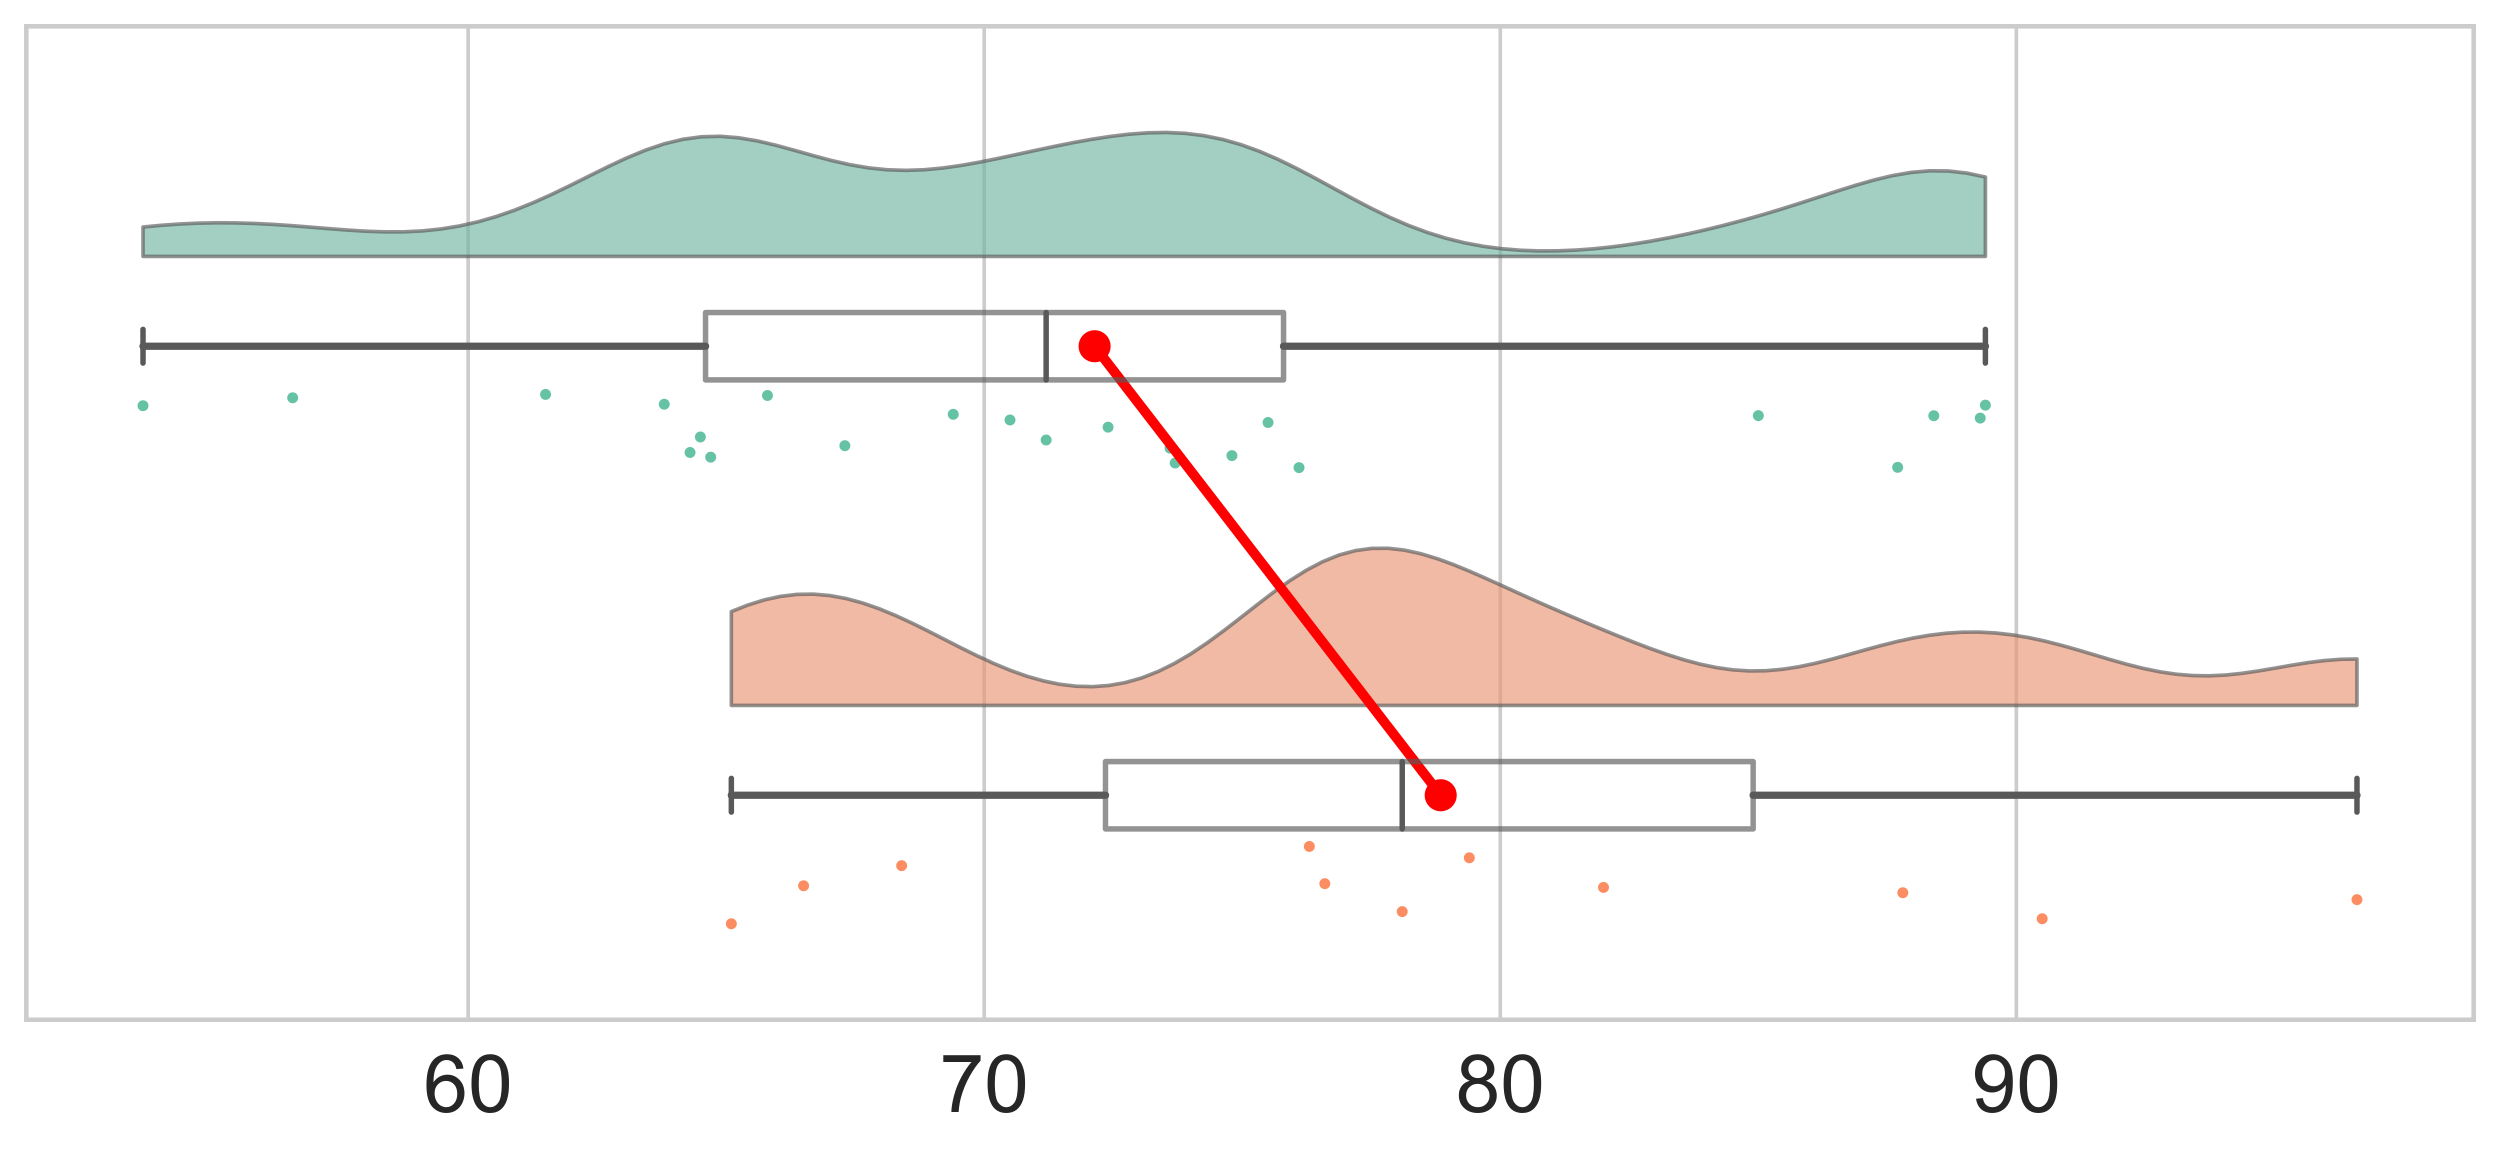 <?xml version="1.0" encoding="utf-8" standalone="no"?>
<!DOCTYPE svg PUBLIC "-//W3C//DTD SVG 1.1//EN"
  "http://www.w3.org/Graphics/SVG/1.1/DTD/svg11.dtd">
<!-- Created with matplotlib (https://matplotlib.org/) -->
<svg height="315.82pt" version="1.1" viewBox="0 0 684 315.82" width="684pt" xmlns="http://www.w3.org/2000/svg" xmlns:xlink="http://www.w3.org/1999/xlink">
 <defs>
  <style type="text/css">
*{stroke-linecap:butt;stroke-linejoin:round;}
  </style>
 </defs>
 <g id="figure_1">
  <g id="patch_1">
   <path d="M 0 315.82 
L 684 315.82 
L 684 0 
L 0 0 
z
" style="fill:#ffffff;"/>
  </g>
  <g id="axes_1">
   <g id="patch_2">
    <path d="M 7.2 279 
L 676.8 279 
L 676.8 7.2 
L 7.2 7.2 
z
" style="fill:#ffffff;"/>
   </g>
   <g id="PathCollection_1">
    <defs>
     <path d="M 0 1.5 
C 0.398 1.5 0.779 1.342 1.061 1.061 
C 1.342 0.779 1.5 0.398 1.5 0 
C 1.5 -0.398 1.342 -0.779 1.061 -1.061 
C 0.779 -1.342 0.398 -1.5 0 -1.5 
C -0.398 -1.5 -0.779 -1.342 -1.061 -1.061 
C -1.342 -0.779 -1.5 -0.398 -1.5 0 
C -1.5 0.398 -1.342 0.779 -1.061 1.061 
C -0.779 1.342 -0.398 1.5 0 1.5 
z
" id="C0_0_e52441c178"/>
    </defs>
    <g clip-path="url(#p6d48110b92)">
     <use style="fill:#66c2a5;" x="286.225" xlink:href="#C0_0_e52441c178" y="120.385"/>
    </g>
    <g clip-path="url(#p6d48110b92)">
     <use style="fill:#66c2a5;" x="529.085" xlink:href="#C0_0_e52441c178" y="113.744"/>
    </g>
    <g clip-path="url(#p6d48110b92)">
     <use style="fill:#66c2a5;" x="337.056" xlink:href="#C0_0_e52441c178" y="124.653"/>
    </g>
    <g clip-path="url(#p6d48110b92)">
     <use style="fill:#66c2a5;" x="346.94" xlink:href="#C0_0_e52441c178" y="115.596"/>
    </g>
    <g clip-path="url(#p6d48110b92)">
     <use style="fill:#66c2a5;" x="303.169" xlink:href="#C0_0_e52441c178" y="116.875"/>
    </g>
    <g clip-path="url(#p6d48110b92)">
     <use style="fill:#66c2a5;" x="191.623" xlink:href="#C0_0_e52441c178" y="119.559"/>
    </g>
    <g clip-path="url(#p6d48110b92)">
     <use style="fill:#66c2a5;" x="194.447" xlink:href="#C0_0_e52441c178" y="125.083"/>
    </g>
    <g clip-path="url(#p6d48110b92)">
     <use style="fill:#66c2a5;" x="321.524" xlink:href="#C0_0_e52441c178" y="126.675"/>
    </g>
    <g clip-path="url(#p6d48110b92)">
     <use style="fill:#66c2a5;" x="260.809" xlink:href="#C0_0_e52441c178" y="113.359"/>
    </g>
    <g clip-path="url(#p6d48110b92)">
     <use style="fill:#66c2a5;" x="481.078" xlink:href="#C0_0_e52441c178" y="113.715"/>
    </g>
    <g clip-path="url(#p6d48110b92)">
     <use style="fill:#66c2a5;" x="181.739" xlink:href="#C0_0_e52441c178" y="110.594"/>
    </g>
    <g clip-path="url(#p6d48110b92)">
     <use style="fill:#66c2a5;" x="276.341" xlink:href="#C0_0_e52441c178" y="114.908"/>
    </g>
    <g clip-path="url(#p6d48110b92)">
     <use style="fill:#66c2a5;" x="355.412" xlink:href="#C0_0_e52441c178" y="127.939"/>
    </g>
    <g clip-path="url(#p6d48110b92)">
     <use style="fill:#66c2a5;" x="519.201" xlink:href="#C0_0_e52441c178" y="127.863"/>
    </g>
    <g clip-path="url(#p6d48110b92)">
     <use style="fill:#66c2a5;" x="188.799" xlink:href="#C0_0_e52441c178" y="123.798"/>
    </g>
    <g clip-path="url(#p6d48110b92)">
     <use style="fill:#66c2a5;" x="149.263" xlink:href="#C0_0_e52441c178" y="107.913"/>
    </g>
    <g clip-path="url(#p6d48110b92)">
     <use style="fill:#66c2a5;" x="231.158" xlink:href="#C0_0_e52441c178" y="121.937"/>
    </g>
    <g clip-path="url(#p6d48110b92)">
     <use style="fill:#66c2a5;" x="543.205" xlink:href="#C0_0_e52441c178" y="110.848"/>
    </g>
    <g clip-path="url(#p6d48110b92)">
     <use style="fill:#66c2a5;" x="209.978" xlink:href="#C0_0_e52441c178" y="108.203"/>
    </g>
    <g clip-path="url(#p6d48110b92)">
     <use style="fill:#66c2a5;" x="80.076" xlink:href="#C0_0_e52441c178" y="108.837"/>
    </g>
    <g clip-path="url(#p6d48110b92)">
     <use style="fill:#66c2a5;" x="541.793" xlink:href="#C0_0_e52441c178" y="114.389"/>
    </g>
    <g clip-path="url(#p6d48110b92)">
     <use style="fill:#66c2a5;" x="39.129" xlink:href="#C0_0_e52441c178" y="111.007"/>
    </g>
    <g clip-path="url(#p6d48110b92)">
     <use style="fill:#66c2a5;" x="320.113" xlink:href="#C0_0_e52441c178" y="122.603"/>
    </g>
   </g>
   <g id="PathCollection_2">
    <defs>
     <path d="M 0 1.5 
C 0.398 1.5 0.779 1.342 1.061 1.061 
C 1.342 0.779 1.5 0.398 1.5 0 
C 1.5 -0.398 1.342 -0.779 1.061 -1.061 
C 0.779 -1.342 0.398 -1.5 0 -1.5 
C -0.398 -1.5 -0.779 -1.342 -1.061 -1.061 
C -1.342 -0.779 -1.5 -0.398 -1.5 0 
C -1.5 0.398 -1.342 0.779 -1.061 1.061 
C -0.779 1.342 -0.398 1.5 0 1.5 
z
" id="C1_0_de5cd2608a"/>
    </defs>
    <g clip-path="url(#p6d48110b92)">
     <use style="fill:#fc8d62;" x="358.236" xlink:href="#C1_0_de5cd2608a" y="231.586"/>
    </g>
    <g clip-path="url(#p6d48110b92)">
     <use style="fill:#fc8d62;" x="520.613" xlink:href="#C1_0_de5cd2608a" y="244.256"/>
    </g>
    <g clip-path="url(#p6d48110b92)">
     <use style="fill:#fc8d62;" x="383.651" xlink:href="#C1_0_de5cd2608a" y="249.415"/>
    </g>
    <g clip-path="url(#p6d48110b92)">
     <use style="fill:#fc8d62;" x="644.867" xlink:href="#C1_0_de5cd2608a" y="246.141"/>
    </g>
    <g clip-path="url(#p6d48110b92)">
     <use style="fill:#fc8d62;" x="246.69" xlink:href="#C1_0_de5cd2608a" y="236.848"/>
    </g>
    <g clip-path="url(#p6d48110b92)">
     <use style="fill:#fc8d62;" x="362.472" xlink:href="#C1_0_de5cd2608a" y="241.776"/>
    </g>
    <g clip-path="url(#p6d48110b92)">
     <use style="fill:#fc8d62;" x="438.719" xlink:href="#C1_0_de5cd2608a" y="242.795"/>
    </g>
    <g clip-path="url(#p6d48110b92)">
     <use style="fill:#fc8d62;" x="558.737" xlink:href="#C1_0_de5cd2608a" y="251.374"/>
    </g>
    <g clip-path="url(#p6d48110b92)">
     <use style="fill:#fc8d62;" x="200.094" xlink:href="#C1_0_de5cd2608a" y="252.742"/>
    </g>
    <g clip-path="url(#p6d48110b92)">
     <use style="fill:#fc8d62;" x="402.007" xlink:href="#C1_0_de5cd2608a" y="234.692"/>
    </g>
    <g clip-path="url(#p6d48110b92)">
     <use style="fill:#fc8d62;" x="219.862" xlink:href="#C1_0_de5cd2608a" y="242.35"/>
    </g>
   </g>
   <g id="matplotlib.axis_1">
    <g id="xtick_1">
     <g id="line2d_1">
      <path clip-path="url(#p6d48110b92)" d="M 128.084 279 
L 128.084 7.2 
" style="fill:none;stroke:#cccccc;stroke-linecap:round;"/>
     </g>
     <g id="text_1">
      <!-- 60 -->
      <defs>
       <path d="M 49.75 54.047 
L 41.016 53.375 
Q 39.844 58.547 37.703 60.891 
Q 34.125 64.656 28.906 64.656 
Q 24.703 64.656 21.531 62.312 
Q 17.391 59.281 14.984 53.469 
Q 12.594 47.656 12.5 36.922 
Q 15.672 41.75 20.266 44.094 
Q 24.859 46.438 29.891 46.438 
Q 38.672 46.438 44.844 39.969 
Q 51.031 33.5 51.031 23.25 
Q 51.031 16.5 48.125 10.719 
Q 45.219 4.938 40.141 1.859 
Q 35.062 -1.219 28.609 -1.219 
Q 17.625 -1.219 10.688 6.859 
Q 3.766 14.938 3.766 33.5 
Q 3.766 54.25 11.422 63.672 
Q 18.109 71.875 29.438 71.875 
Q 37.891 71.875 43.281 67.141 
Q 48.688 62.406 49.75 54.047 
z
M 13.875 23.188 
Q 13.875 18.656 15.797 14.5 
Q 17.719 10.359 21.188 8.172 
Q 24.656 6 28.469 6 
Q 34.031 6 38.031 10.484 
Q 42.047 14.984 42.047 22.703 
Q 42.047 30.125 38.078 34.391 
Q 34.125 38.672 28.125 38.672 
Q 22.172 38.672 18.016 34.391 
Q 13.875 30.125 13.875 23.188 
z
" id="ArialMT-54"/>
       <path d="M 4.156 35.297 
Q 4.156 48 6.766 55.734 
Q 9.375 63.484 14.516 67.672 
Q 19.672 71.875 27.484 71.875 
Q 33.25 71.875 37.594 69.547 
Q 41.938 67.234 44.766 62.859 
Q 47.609 58.5 49.219 52.219 
Q 50.828 45.953 50.828 35.297 
Q 50.828 22.703 48.234 14.969 
Q 45.656 7.234 40.5 3 
Q 35.359 -1.219 27.484 -1.219 
Q 17.141 -1.219 11.234 6.203 
Q 4.156 15.141 4.156 35.297 
z
M 13.188 35.297 
Q 13.188 17.672 17.312 11.828 
Q 21.438 6 27.484 6 
Q 33.547 6 37.672 11.859 
Q 41.797 17.719 41.797 35.297 
Q 41.797 52.984 37.672 58.781 
Q 33.547 64.594 27.391 64.594 
Q 21.344 64.594 17.719 59.469 
Q 13.188 52.938 13.188 35.297 
z
" id="ArialMT-48"/>
      </defs>
      <g style="fill:#262626;" transform="translate(115.85 304.247)scale(0.22 -0.22)">
       <use xlink:href="#ArialMT-54"/>
       <use x="55.615" xlink:href="#ArialMT-48"/>
      </g>
     </g>
    </g>
    <g id="xtick_2">
     <g id="line2d_2">
      <path clip-path="url(#p6d48110b92)" d="M 269.281 279 
L 269.281 7.2 
" style="fill:none;stroke:#cccccc;stroke-linecap:round;"/>
     </g>
     <g id="text_2">
      <!-- 70 -->
      <defs>
       <path d="M 4.734 62.203 
L 4.734 70.656 
L 51.078 70.656 
L 51.078 63.812 
Q 44.234 56.547 37.516 44.484 
Q 30.812 32.422 27.156 19.672 
Q 24.516 10.688 23.781 0 
L 14.75 0 
Q 14.891 8.453 18.062 20.406 
Q 21.234 32.375 27.172 43.484 
Q 33.109 54.594 39.797 62.203 
z
" id="ArialMT-55"/>
      </defs>
      <g style="fill:#262626;" transform="translate(257.047 304.247)scale(0.22 -0.22)">
       <use xlink:href="#ArialMT-55"/>
       <use x="55.615" xlink:href="#ArialMT-48"/>
      </g>
     </g>
    </g>
    <g id="xtick_3">
     <g id="line2d_3">
      <path clip-path="url(#p6d48110b92)" d="M 410.479 279 
L 410.479 7.2 
" style="fill:none;stroke:#cccccc;stroke-linecap:round;"/>
     </g>
     <g id="text_3">
      <!-- 80 -->
      <defs>
       <path d="M 17.672 38.812 
Q 12.203 40.828 9.562 44.531 
Q 6.938 48.25 6.938 53.422 
Q 6.938 61.234 12.547 66.547 
Q 18.172 71.875 27.484 71.875 
Q 36.859 71.875 42.578 66.422 
Q 48.297 60.984 48.297 53.172 
Q 48.297 48.188 45.672 44.5 
Q 43.062 40.828 37.75 38.812 
Q 44.344 36.672 47.781 31.875 
Q 51.219 27.094 51.219 20.453 
Q 51.219 11.281 44.719 5.031 
Q 38.234 -1.219 27.641 -1.219 
Q 17.047 -1.219 10.547 5.047 
Q 4.047 11.328 4.047 20.703 
Q 4.047 27.688 7.594 32.391 
Q 11.141 37.109 17.672 38.812 
z
M 15.922 53.719 
Q 15.922 48.641 19.188 45.406 
Q 22.469 42.188 27.688 42.188 
Q 32.766 42.188 36.016 45.375 
Q 39.266 48.578 39.266 53.219 
Q 39.266 58.062 35.906 61.359 
Q 32.562 64.656 27.594 64.656 
Q 22.562 64.656 19.234 61.422 
Q 15.922 58.203 15.922 53.719 
z
M 13.094 20.656 
Q 13.094 16.891 14.875 13.375 
Q 16.656 9.859 20.172 7.922 
Q 23.688 6 27.734 6 
Q 34.031 6 38.125 10.047 
Q 42.234 14.109 42.234 20.359 
Q 42.234 26.703 38.016 30.859 
Q 33.797 35.016 27.438 35.016 
Q 21.234 35.016 17.156 30.906 
Q 13.094 26.812 13.094 20.656 
z
" id="ArialMT-56"/>
      </defs>
      <g style="fill:#262626;" transform="translate(398.245 304.247)scale(0.22 -0.22)">
       <use xlink:href="#ArialMT-56"/>
       <use x="55.615" xlink:href="#ArialMT-48"/>
      </g>
     </g>
    </g>
    <g id="xtick_4">
     <g id="line2d_4">
      <path clip-path="url(#p6d48110b92)" d="M 551.677 279 
L 551.677 7.2 
" style="fill:none;stroke:#cccccc;stroke-linecap:round;"/>
     </g>
     <g id="text_4">
      <!-- 90 -->
      <defs>
       <path d="M 5.469 16.547 
L 13.922 17.328 
Q 14.984 11.375 18.016 8.688 
Q 21.047 6 25.781 6 
Q 29.828 6 32.875 7.859 
Q 35.938 9.719 37.891 12.812 
Q 39.844 15.922 41.156 21.188 
Q 42.484 26.469 42.484 31.938 
Q 42.484 32.516 42.438 33.688 
Q 39.797 29.5 35.234 26.875 
Q 30.672 24.266 25.344 24.266 
Q 16.453 24.266 10.297 30.703 
Q 4.156 37.156 4.156 47.703 
Q 4.156 58.594 10.578 65.234 
Q 17 71.875 26.656 71.875 
Q 33.641 71.875 39.422 68.109 
Q 45.219 64.359 48.219 57.391 
Q 51.219 50.438 51.219 37.25 
Q 51.219 23.531 48.234 15.406 
Q 45.266 7.281 39.375 3.031 
Q 33.5 -1.219 25.594 -1.219 
Q 17.188 -1.219 11.859 3.438 
Q 6.547 8.109 5.469 16.547 
z
M 41.453 48.141 
Q 41.453 55.719 37.422 60.156 
Q 33.406 64.594 27.734 64.594 
Q 21.875 64.594 17.531 59.812 
Q 13.188 55.031 13.188 47.406 
Q 13.188 40.578 17.312 36.297 
Q 21.438 32.031 27.484 32.031 
Q 33.594 32.031 37.516 36.297 
Q 41.453 40.578 41.453 48.141 
z
" id="ArialMT-57"/>
      </defs>
      <g style="fill:#262626;" transform="translate(539.443 304.247)scale(0.22 -0.22)">
       <use xlink:href="#ArialMT-57"/>
       <use x="55.615" xlink:href="#ArialMT-48"/>
      </g>
     </g>
    </g>
   </g>
   <g id="matplotlib.axis_2"/>
   <g id="PolyCollection_1">
    <defs>
     <path d="M 39.129 -245.66 
L 39.129 -253.706 
L 44.221 -254.187 
L 49.312 -254.544 
L 54.404 -254.771 
L 59.496 -254.866 
L 64.587 -254.834 
L 69.679 -254.682 
L 74.771 -254.424 
L 79.862 -254.081 
L 84.954 -253.681 
L 90.046 -253.262 
L 95.137 -252.87 
L 100.229 -252.558 
L 105.321 -252.38 
L 110.412 -252.392 
L 115.504 -252.64 
L 120.596 -253.165 
L 125.687 -253.993 
L 130.779 -255.14 
L 135.871 -256.608 
L 140.963 -258.385 
L 146.054 -260.442 
L 151.146 -262.733 
L 156.238 -265.194 
L 161.329 -267.737 
L 166.421 -270.257 
L 171.513 -272.634 
L 176.604 -274.742 
L 181.696 -276.464 
L 186.788 -277.704 
L 191.879 -278.398 
L 196.971 -278.531 
L 202.063 -278.133 
L 207.154 -277.282 
L 212.246 -276.092 
L 217.338 -274.702 
L 222.429 -273.259 
L 227.521 -271.903 
L 232.613 -270.75 
L 237.704 -269.888 
L 242.796 -269.368 
L 247.888 -269.206 
L 252.979 -269.386 
L 258.071 -269.867 
L 263.163 -270.594 
L 268.254 -271.502 
L 273.346 -272.53 
L 278.438 -273.62 
L 283.529 -274.725 
L 288.621 -275.801 
L 293.713 -276.815 
L 298.804 -277.731 
L 303.896 -278.512 
L 308.988 -279.114 
L 314.08 -279.487 
L 319.171 -279.58 
L 324.263 -279.339 
L 329.355 -278.72 
L 334.446 -277.693 
L 339.538 -276.248 
L 344.63 -274.404 
L 349.721 -272.202 
L 354.813 -269.714 
L 359.905 -267.028 
L 364.996 -264.248 
L 370.088 -261.478 
L 375.18 -258.818 
L 380.271 -256.353 
L 385.363 -254.148 
L 390.455 -252.244 
L 395.546 -250.662 
L 400.638 -249.4 
L 405.73 -248.445 
L 410.821 -247.773 
L 415.913 -247.357 
L 421.005 -247.17 
L 426.096 -247.19 
L 431.188 -247.398 
L 436.28 -247.778 
L 441.371 -248.318 
L 446.463 -249.005 
L 451.555 -249.828 
L 456.646 -250.775 
L 461.738 -251.833 
L 466.83 -252.994 
L 471.921 -254.252 
L 477.013 -255.602 
L 482.105 -257.043 
L 487.197 -258.571 
L 492.288 -260.176 
L 497.38 -261.83 
L 502.472 -263.491 
L 507.563 -265.093 
L 512.655 -266.552 
L 517.747 -267.769 
L 522.838 -268.645 
L 527.93 -269.09 
L 533.022 -269.041 
L 538.113 -268.467 
L 543.205 -267.382 
L 543.205 -245.66 
L 543.205 -245.66 
L 538.113 -245.66 
L 533.022 -245.66 
L 527.93 -245.66 
L 522.838 -245.66 
L 517.747 -245.66 
L 512.655 -245.66 
L 507.563 -245.66 
L 502.472 -245.66 
L 497.38 -245.66 
L 492.288 -245.66 
L 487.197 -245.66 
L 482.105 -245.66 
L 477.013 -245.66 
L 471.921 -245.66 
L 466.83 -245.66 
L 461.738 -245.66 
L 456.646 -245.66 
L 451.555 -245.66 
L 446.463 -245.66 
L 441.371 -245.66 
L 436.28 -245.66 
L 431.188 -245.66 
L 426.096 -245.66 
L 421.005 -245.66 
L 415.913 -245.66 
L 410.821 -245.66 
L 405.73 -245.66 
L 400.638 -245.66 
L 395.546 -245.66 
L 390.455 -245.66 
L 385.363 -245.66 
L 380.271 -245.66 
L 375.18 -245.66 
L 370.088 -245.66 
L 364.996 -245.66 
L 359.905 -245.66 
L 354.813 -245.66 
L 349.721 -245.66 
L 344.63 -245.66 
L 339.538 -245.66 
L 334.446 -245.66 
L 329.355 -245.66 
L 324.263 -245.66 
L 319.171 -245.66 
L 314.08 -245.66 
L 308.988 -245.66 
L 303.896 -245.66 
L 298.804 -245.66 
L 293.713 -245.66 
L 288.621 -245.66 
L 283.529 -245.66 
L 278.438 -245.66 
L 273.346 -245.66 
L 268.254 -245.66 
L 263.163 -245.66 
L 258.071 -245.66 
L 252.979 -245.66 
L 247.888 -245.66 
L 242.796 -245.66 
L 237.704 -245.66 
L 232.613 -245.66 
L 227.521 -245.66 
L 222.429 -245.66 
L 217.338 -245.66 
L 212.246 -245.66 
L 207.154 -245.66 
L 202.063 -245.66 
L 196.971 -245.66 
L 191.879 -245.66 
L 186.788 -245.66 
L 181.696 -245.66 
L 176.604 -245.66 
L 171.513 -245.66 
L 166.421 -245.66 
L 161.329 -245.66 
L 156.238 -245.66 
L 151.146 -245.66 
L 146.054 -245.66 
L 140.963 -245.66 
L 135.871 -245.66 
L 130.779 -245.66 
L 125.687 -245.66 
L 120.596 -245.66 
L 115.504 -245.66 
L 110.412 -245.66 
L 105.321 -245.66 
L 100.229 -245.66 
L 95.137 -245.66 
L 90.046 -245.66 
L 84.954 -245.66 
L 79.862 -245.66 
L 74.771 -245.66 
L 69.679 -245.66 
L 64.587 -245.66 
L 59.496 -245.66 
L 54.404 -245.66 
L 49.312 -245.66 
L 44.221 -245.66 
L 39.129 -245.66 
z
" id="mf50bfe0554" style="stroke:#595959;stroke-opacity:0.65;"/>
    </defs>
    <g clip-path="url(#p6d48110b92)">
     <use style="fill:#72b6a1;fill-opacity:0.65;stroke:#595959;stroke-opacity:0.65;" x="0" xlink:href="#mf50bfe0554" y="315.82"/>
    </g>
   </g>
   <g id="PolyCollection_2">
    <defs>
     <path d="M 200.094 -122.813 
L 200.094 -148.497 
L 204.587 -150.274 
L 209.08 -151.68 
L 213.572 -152.665 
L 218.065 -153.198 
L 222.558 -153.267 
L 227.05 -152.878 
L 231.543 -152.057 
L 236.036 -150.838 
L 240.528 -149.274 
L 245.021 -147.422 
L 249.514 -145.35 
L 254.006 -143.129 
L 258.499 -140.835 
L 262.992 -138.544 
L 267.484 -136.33 
L 271.977 -134.262 
L 276.47 -132.403 
L 280.962 -130.809 
L 285.455 -129.529 
L 289.948 -128.603 
L 294.44 -128.068 
L 298.933 -127.953 
L 303.426 -128.285 
L 307.918 -129.083 
L 312.411 -130.36 
L 316.903 -132.117 
L 321.396 -134.337 
L 325.889 -136.985 
L 330.381 -140.001 
L 334.874 -143.3 
L 339.367 -146.773 
L 343.859 -150.292 
L 348.352 -153.721 
L 352.845 -156.919 
L 357.337 -159.758 
L 361.83 -162.128 
L 366.323 -163.949 
L 370.815 -165.172 
L 375.308 -165.785 
L 379.801 -165.81 
L 384.293 -165.295 
L 388.786 -164.314 
L 393.279 -162.953 
L 397.771 -161.302 
L 402.264 -159.45 
L 406.757 -157.477 
L 411.249 -155.447 
L 415.742 -153.408 
L 420.235 -151.389 
L 424.727 -149.405 
L 429.22 -147.459 
L 433.713 -145.549 
L 438.205 -143.671 
L 442.698 -141.831 
L 447.19 -140.043 
L 451.683 -138.334 
L 456.176 -136.743 
L 460.668 -135.317 
L 465.161 -134.11 
L 469.654 -133.171 
L 474.146 -132.542 
L 478.639 -132.251 
L 483.132 -132.306 
L 487.624 -132.696 
L 492.117 -133.386 
L 496.61 -134.327 
L 501.102 -135.451 
L 505.595 -136.687 
L 510.088 -137.957 
L 514.58 -139.188 
L 519.073 -140.314 
L 523.566 -141.282 
L 528.058 -142.047 
L 532.551 -142.581 
L 537.044 -142.861 
L 541.536 -142.879 
L 546.029 -142.632 
L 550.522 -142.127 
L 555.014 -141.38 
L 559.507 -140.417 
L 564 -139.276 
L 568.492 -138.006 
L 572.985 -136.666 
L 577.477 -135.326 
L 581.97 -134.058 
L 586.463 -132.933 
L 590.955 -132.015 
L 595.448 -131.355 
L 599.941 -130.986 
L 604.433 -130.918 
L 608.926 -131.135 
L 613.419 -131.601 
L 617.911 -132.253 
L 622.404 -133.015 
L 626.897 -133.8 
L 631.389 -134.518 
L 635.882 -135.086 
L 640.375 -135.435 
L 644.867 -135.519 
L 644.867 -122.813 
L 644.867 -122.813 
L 640.375 -122.813 
L 635.882 -122.813 
L 631.389 -122.813 
L 626.897 -122.813 
L 622.404 -122.813 
L 617.911 -122.813 
L 613.419 -122.813 
L 608.926 -122.813 
L 604.433 -122.813 
L 599.941 -122.813 
L 595.448 -122.813 
L 590.955 -122.813 
L 586.463 -122.813 
L 581.97 -122.813 
L 577.477 -122.813 
L 572.985 -122.813 
L 568.492 -122.813 
L 564 -122.813 
L 559.507 -122.813 
L 555.014 -122.813 
L 550.522 -122.813 
L 546.029 -122.813 
L 541.536 -122.813 
L 537.044 -122.813 
L 532.551 -122.813 
L 528.058 -122.813 
L 523.566 -122.813 
L 519.073 -122.813 
L 514.58 -122.813 
L 510.088 -122.813 
L 505.595 -122.813 
L 501.102 -122.813 
L 496.61 -122.813 
L 492.117 -122.813 
L 487.624 -122.813 
L 483.132 -122.813 
L 478.639 -122.813 
L 474.146 -122.813 
L 469.654 -122.813 
L 465.161 -122.813 
L 460.668 -122.813 
L 456.176 -122.813 
L 451.683 -122.813 
L 447.19 -122.813 
L 442.698 -122.813 
L 438.205 -122.813 
L 433.713 -122.813 
L 429.22 -122.813 
L 424.727 -122.813 
L 420.235 -122.813 
L 415.742 -122.813 
L 411.249 -122.813 
L 406.757 -122.813 
L 402.264 -122.813 
L 397.771 -122.813 
L 393.279 -122.813 
L 388.786 -122.813 
L 384.293 -122.813 
L 379.801 -122.813 
L 375.308 -122.813 
L 370.815 -122.813 
L 366.323 -122.813 
L 361.83 -122.813 
L 357.337 -122.813 
L 352.845 -122.813 
L 348.352 -122.813 
L 343.859 -122.813 
L 339.367 -122.813 
L 334.874 -122.813 
L 330.381 -122.813 
L 325.889 -122.813 
L 321.396 -122.813 
L 316.903 -122.813 
L 312.411 -122.813 
L 307.918 -122.813 
L 303.426 -122.813 
L 298.933 -122.813 
L 294.44 -122.813 
L 289.948 -122.813 
L 285.455 -122.813 
L 280.962 -122.813 
L 276.47 -122.813 
L 271.977 -122.813 
L 267.484 -122.813 
L 262.992 -122.813 
L 258.499 -122.813 
L 254.006 -122.813 
L 249.514 -122.813 
L 245.021 -122.813 
L 240.528 -122.813 
L 236.036 -122.813 
L 231.543 -122.813 
L 227.05 -122.813 
L 222.558 -122.813 
L 218.065 -122.813 
L 213.572 -122.813 
L 209.08 -122.813 
L 204.587 -122.813 
L 200.094 -122.813 
z
" id="mfada6522c1" style="stroke:#595959;stroke-opacity:0.65;"/>
    </defs>
    <g clip-path="url(#p6d48110b92)">
     <use style="fill:#e99675;fill-opacity:0.65;stroke:#595959;stroke-opacity:0.65;" x="0" xlink:href="#mfada6522c1" y="315.82"/>
    </g>
   </g>
   <g id="PathCollection_3">
    <defs>
     <path d="M 0 3.384 
C 0.897 3.384 1.758 3.027 2.393 2.393 
C 3.027 1.758 3.384 0.897 3.384 0 
C 3.384 -0.897 3.027 -1.758 2.393 -2.393 
C 1.758 -3.027 0.897 -3.384 0 -3.384 
C -0.897 -3.384 -1.758 -3.027 -2.393 -2.393 
C -3.027 -1.758 -3.384 -0.897 -3.384 0 
C -3.384 0.897 -3.027 1.758 -2.393 2.393 
C -1.758 3.027 -0.897 3.384 0 3.384 
z
" id="C2_0_0da3319d0f"/>
    </defs>
    <g clip-path="url(#p6d48110b92)">
     <use style="fill:#ff0000;stroke:#ff0000;stroke-width:2.025;" x="299.485" xlink:href="#C2_0_0da3319d0f" y="94.729"/>
    </g>
    <g clip-path="url(#p6d48110b92)">
     <use style="fill:#ff0000;stroke:#ff0000;stroke-width:2.025;" x="394.177" xlink:href="#C2_0_0da3319d0f" y="217.576"/>
    </g>
   </g>
   <g id="line2d_5">
    <path clip-path="url(#p6d48110b92)" d="M 39.129 90.122 
L 39.129 99.336 
" style="fill:none;stroke:#595959;stroke-linecap:round;stroke-width:1.5;"/>
   </g>
   <g id="line2d_6">
    <path clip-path="url(#p6d48110b92)" d="M 543.205 90.122 
L 543.205 99.336 
" style="fill:none;stroke:#595959;stroke-linecap:round;stroke-width:1.5;"/>
   </g>
   <g id="line2d_7"/>
   <g id="line2d_8">
    <path clip-path="url(#p6d48110b92)" d="M 200.094 212.969 
L 200.094 222.183 
" style="fill:none;stroke:#595959;stroke-linecap:round;stroke-width:1.5;"/>
   </g>
   <g id="line2d_9">
    <path clip-path="url(#p6d48110b92)" d="M 644.867 212.969 
L 644.867 222.183 
" style="fill:none;stroke:#595959;stroke-linecap:round;stroke-width:1.5;"/>
   </g>
   <g id="line2d_10"/>
   <g id="line2d_11">
    <path clip-path="url(#p6d48110b92)" d="M 299.485 94.729 
L 394.177 217.576 
" style="fill:none;stroke:#ff0000;stroke-linecap:round;stroke-width:2.7;"/>
   </g>
   <g id="line2d_12">
    <path clip-path="url(#p6d48110b92)" d="M 242.575 94.729 
L 356.591 94.729 
" style="fill:none;"/>
   </g>
   <g id="line2d_13">
    <path clip-path="url(#p6d48110b92)" d="M 242.575 94.729 
L 242.575 94.729 
" style="fill:none;"/>
   </g>
   <g id="line2d_14">
    <path clip-path="url(#p6d48110b92)" d="M 356.591 94.729 
L 356.591 94.729 
" style="fill:none;"/>
   </g>
   <g id="line2d_15">
    <path clip-path="url(#p6d48110b92)" d="M 319.808 217.576 
L 475.825 217.576 
" style="fill:none;"/>
   </g>
   <g id="line2d_16">
    <path clip-path="url(#p6d48110b92)" d="M 319.808 217.576 
L 319.808 217.576 
" style="fill:none;"/>
   </g>
   <g id="line2d_17">
    <path clip-path="url(#p6d48110b92)" d="M 475.825 217.576 
L 475.825 217.576 
" style="fill:none;"/>
   </g>
   <g id="line2d_18">
    <path clip-path="url(#p6d48110b92)" d="M 286.225 85.515 
L 286.225 103.942 
" style="fill:none;stroke:#595959;stroke-linecap:round;stroke-width:1.5;"/>
   </g>
   <g id="line2d_19">
    <path clip-path="url(#p6d48110b92)" d="M 383.651 208.363 
L 383.651 226.79 
" style="fill:none;stroke:#595959;stroke-linecap:round;stroke-width:1.5;"/>
   </g>
   <g id="patch_3">
    <path d="M 7.2 279 
L 7.2 7.2 
" style="fill:none;stroke:#cccccc;stroke-linecap:square;stroke-linejoin:miter;stroke-width:1.25;"/>
   </g>
   <g id="patch_4">
    <path d="M 676.8 279 
L 676.8 7.2 
" style="fill:none;stroke:#cccccc;stroke-linecap:square;stroke-linejoin:miter;stroke-width:1.25;"/>
   </g>
   <g id="patch_5">
    <path d="M 7.2 279 
L 676.8 279 
" style="fill:none;stroke:#cccccc;stroke-linecap:square;stroke-linejoin:miter;stroke-width:1.25;"/>
   </g>
   <g id="patch_6">
    <path d="M 7.2 7.2 
L 676.8 7.2 
" style="fill:none;stroke:#cccccc;stroke-linecap:square;stroke-linejoin:miter;stroke-width:1.25;"/>
   </g>
   <g id="line2d_20">
    <path clip-path="url(#p6d48110b92)" d="M 193.035 94.729 
L 39.129 94.729 
" style="fill:none;stroke:#595959;stroke-linecap:round;stroke-width:2;"/>
   </g>
   <g id="line2d_21">
    <path clip-path="url(#p6d48110b92)" d="M 351.176 94.729 
L 543.205 94.729 
" style="fill:none;stroke:#595959;stroke-linecap:round;stroke-width:2;"/>
   </g>
   <g id="line2d_22">
    <path clip-path="url(#p6d48110b92)" d="M 302.463 217.576 
L 200.094 217.576 
" style="fill:none;stroke:#595959;stroke-linecap:round;stroke-width:2;"/>
   </g>
   <g id="line2d_23">
    <path clip-path="url(#p6d48110b92)" d="M 479.666 217.576 
L 644.867 217.576 
" style="fill:none;stroke:#595959;stroke-linecap:round;stroke-width:2;"/>
   </g>
   <g id="patch_7">
    <path clip-path="url(#p6d48110b92)" d="M 193.035 85.515 
L 193.035 103.942 
L 351.176 103.942 
L 351.176 85.515 
L 193.035 85.515 
z
" style="fill:none;opacity:0.65;stroke:#595959;stroke-linejoin:miter;stroke-width:1.5;"/>
   </g>
   <g id="patch_8">
    <path clip-path="url(#p6d48110b92)" d="M 302.463 208.363 
L 302.463 226.79 
L 479.666 226.79 
L 479.666 208.363 
L 302.463 208.363 
z
" style="fill:none;opacity:0.65;stroke:#595959;stroke-linejoin:miter;stroke-width:1.5;"/>
   </g>
  </g>
 </g>
 <defs>
  <clipPath id="p6d48110b92">
   <rect height="271.8" width="669.6" x="7.2" y="7.2"/>
  </clipPath>
 </defs>
</svg>
